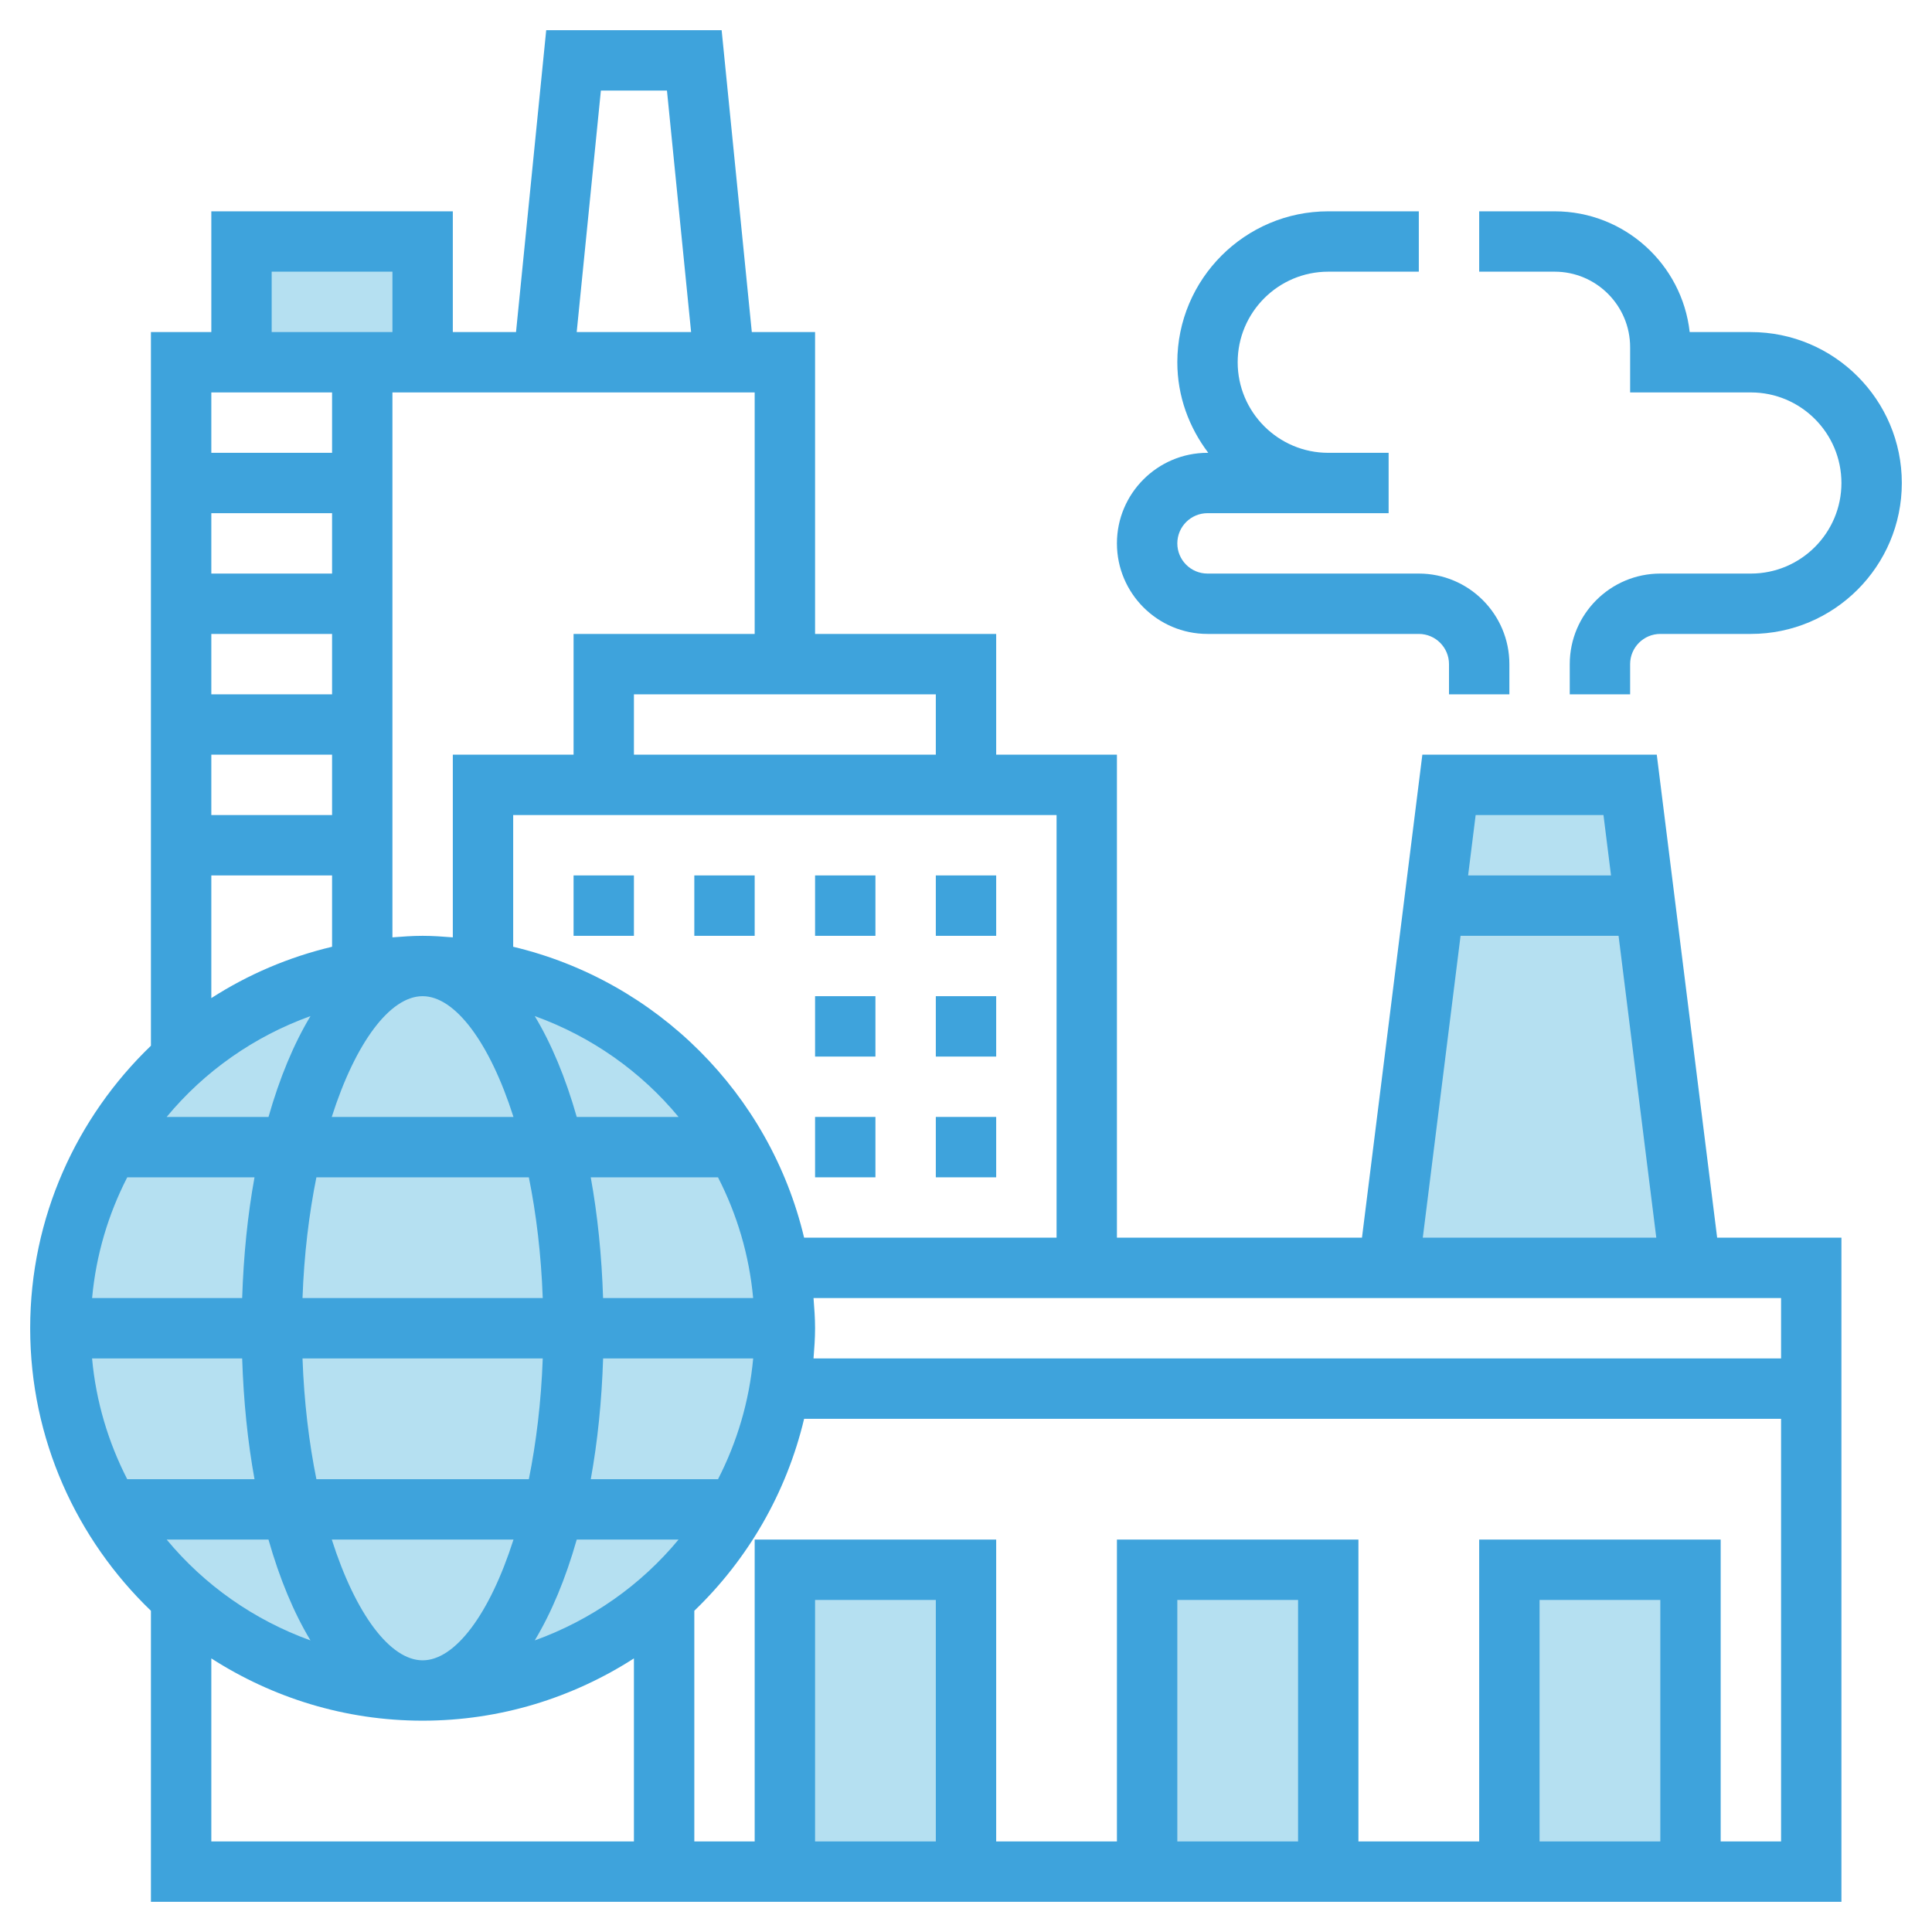 <svg width="116" height="116" viewBox="0 0 116 116" fill="none" xmlns="http://www.w3.org/2000/svg">
    <path d="M97.875 47.125L98.781 54.357L98.672 54.375H86.203L86.094 54.357L87 47.125H97.875Z" fill="#B5E0F1"/>
    <path d="M98.781 54.357L101.5 76.125H83.375L86.094 54.357L86.203 54.375H98.672L98.781 54.357Z" fill="#B5E0F1"/>
    <path d="M25.375 14.5V21.75H21.75H14.5V14.5H25.375Z" fill="#B5E0F1"/>
    <path d="M25.375 101.5C37.387 101.5 47.125 91.762 47.125 79.75C47.125 67.738 37.387 58 25.375 58C13.363 58 3.625 67.738 3.625 79.75C3.625 91.762 13.363 101.5 25.375 101.5Z" fill="#B5E0F1"/>
    <path d="M90.625 94.25H101.5V112.375H90.625V94.25Z" fill="#B5E0F1"/>
    <path d="M68.875 94.25H79.75V112.375H68.875V94.25Z" fill="#B5E0F1"/>
    <path d="M47.125 94.25H58V112.375H47.125V94.25Z" fill="#B5E0F1"/>
    <path d="M99.475 45.312H85.4L81.775 74.312H67.062V45.312H59.812V38.062H48.938V19.938H45.14L43.328 1.812H32.795L30.983 19.938H27.188V12.688H12.688V19.938H9.062V62.787C4.604 67.077 1.812 73.089 1.812 79.75C1.812 86.411 4.604 92.423 9.062 96.713V114.188H110.562V74.312H103.1L99.475 45.312ZM96.275 48.938L96.728 52.562H88.147L88.6 48.938H96.275ZM87.694 56.188H97.181L99.446 74.312H85.427L87.694 56.188ZM63.438 74.312H48.28C46.23 65.687 39.44 58.895 30.812 56.845V48.938H63.438V74.312ZM32.107 98.493C33.109 96.827 33.961 94.785 34.628 92.438H40.741C38.483 95.169 35.503 97.268 32.107 98.493ZM10.007 92.438H16.12C16.787 94.785 17.637 96.827 18.642 98.493C15.247 97.268 12.267 95.169 10.007 92.438ZM18.643 61.007C17.639 62.673 16.789 64.715 16.122 67.062H10.007C12.267 64.331 15.247 62.232 18.643 61.007ZM19.938 34.438H12.688V30.812H19.938V34.438ZM19.938 38.062V41.688H12.688V38.062H19.938ZM19.938 45.312V48.938H12.688V45.312H19.938ZM36.21 77.938C36.127 75.366 35.877 72.93 35.469 70.688H43.11C44.245 72.901 44.984 75.346 45.22 77.938H36.21ZM18.163 77.938C18.257 75.315 18.556 72.879 18.997 70.688H31.753C32.195 72.879 32.493 75.315 32.587 77.938H18.163ZM32.587 81.562C32.493 84.185 32.194 86.621 31.753 88.812H18.997C18.555 86.621 18.257 84.185 18.163 81.562H32.587ZM34.628 67.062C33.961 64.715 33.111 62.673 32.107 61.007C35.503 62.23 38.483 64.331 40.741 67.062H34.628ZM30.829 67.062H19.919C21.349 62.58 23.427 59.812 25.373 59.812C27.32 59.812 29.399 62.58 30.829 67.062ZM15.281 70.688C14.873 72.93 14.623 75.366 14.54 77.938H5.53C5.766 75.346 6.503 72.901 7.64 70.688H15.281ZM14.54 81.562C14.623 84.134 14.873 86.57 15.281 88.812H7.638C6.503 86.599 5.764 84.154 5.528 81.562H14.54ZM19.921 92.438H30.831C29.401 96.92 27.323 99.688 25.377 99.688C23.43 99.688 21.351 96.92 19.921 92.438ZM43.112 88.812H35.471C35.878 86.57 36.129 84.134 36.212 81.562H45.222C44.986 84.154 44.247 86.599 43.112 88.812ZM56.188 45.312H38.062V41.688H56.188V45.312ZM45.312 38.062H34.438V45.312H27.188V56.28C26.588 56.233 25.988 56.188 25.375 56.188C24.762 56.188 24.162 56.233 23.562 56.28V23.562H45.312V38.062ZM36.078 5.438H40.045L41.495 19.938H34.626L36.078 5.438ZM16.312 16.312H23.562V19.938H16.312V16.312ZM19.938 23.562V27.188H12.688V23.562H19.938ZM12.688 52.562H19.938V56.845C17.326 57.465 14.884 58.515 12.688 59.927V52.562ZM12.688 99.573C16.354 101.928 20.702 103.312 25.375 103.312C30.048 103.312 34.396 101.928 38.062 99.573V110.562H12.688V99.573ZM56.188 110.562H48.938V96.062H56.188V110.562ZM77.938 110.562H70.688V96.062H77.938V110.562ZM99.688 110.562H92.438V96.062H99.688V110.562ZM103.312 110.562V92.438H88.812V110.562H81.562V92.438H67.062V110.562H59.812V92.438H45.312V110.562H41.688V96.713C44.892 93.63 47.217 89.655 48.28 85.188H106.938V110.562H103.312ZM106.938 81.562H48.845C48.892 80.963 48.938 80.363 48.938 79.75C48.938 79.137 48.892 78.537 48.845 77.938H106.938V81.562Z" fill="#3EA3DC"/>
    <path d="M105.125 19.938H101.451C100.998 15.865 97.536 12.688 93.344 12.688H88.812V16.312H93.344C95.843 16.312 97.875 18.346 97.875 20.844V23.562H105.125C108.123 23.562 110.562 26.002 110.562 29C110.562 31.998 108.123 34.438 105.125 34.438H99.688C96.69 34.438 94.25 36.877 94.25 39.875V41.688H97.875V39.875C97.875 38.876 98.687 38.062 99.688 38.062H105.125C110.122 38.062 114.188 33.997 114.188 29C114.188 24.003 110.122 19.938 105.125 19.938Z" fill="#3EA3DC"/>
    <path d="M72.5 38.062H85.188C86.188 38.062 87 38.876 87 39.875V41.688H90.625V39.875C90.625 36.877 88.185 34.438 85.188 34.438H72.5C71.499 34.438 70.688 33.624 70.688 32.625C70.688 31.626 71.499 30.812 72.5 30.812H83.375V27.188H79.75C76.752 27.188 74.312 24.748 74.312 21.75C74.312 18.752 76.752 16.312 79.75 16.312H85.188V12.688H79.75C74.753 12.688 70.688 16.753 70.688 21.75C70.688 23.798 71.396 25.669 72.547 27.188H72.5C69.502 27.188 67.062 29.627 67.062 32.625C67.062 35.623 69.502 38.062 72.5 38.062Z" fill="#3EA3DC"/>
    <path d="M56.188 52.562H59.812V56.188H56.188V52.562Z" fill="#3EA3DC"/>
    <path d="M34.438 52.562H38.062V56.188H34.438V52.562Z" fill="#3EA3DC"/>
    <path d="M41.688 52.562H45.312V56.188H41.688V52.562Z" fill="#3EA3DC"/>
    <path d="M48.938 52.562H52.562V56.188H48.938V52.562Z" fill="#3EA3DC"/>
    <path d="M56.188 59.812H59.812V63.438H56.188V59.812Z" fill="#3EA3DC"/>
    <path d="M48.938 59.812H52.562V63.438H48.938V59.812Z" fill="#3EA3DC"/>
    <path d="M48.938 67.062H52.562V70.688H48.938V67.062Z" fill="#3EA3DC"/>
    <path d="M56.188 67.062H59.812V70.688H56.188V67.062Z" fill="#3EA3DC"/>
</svg>

